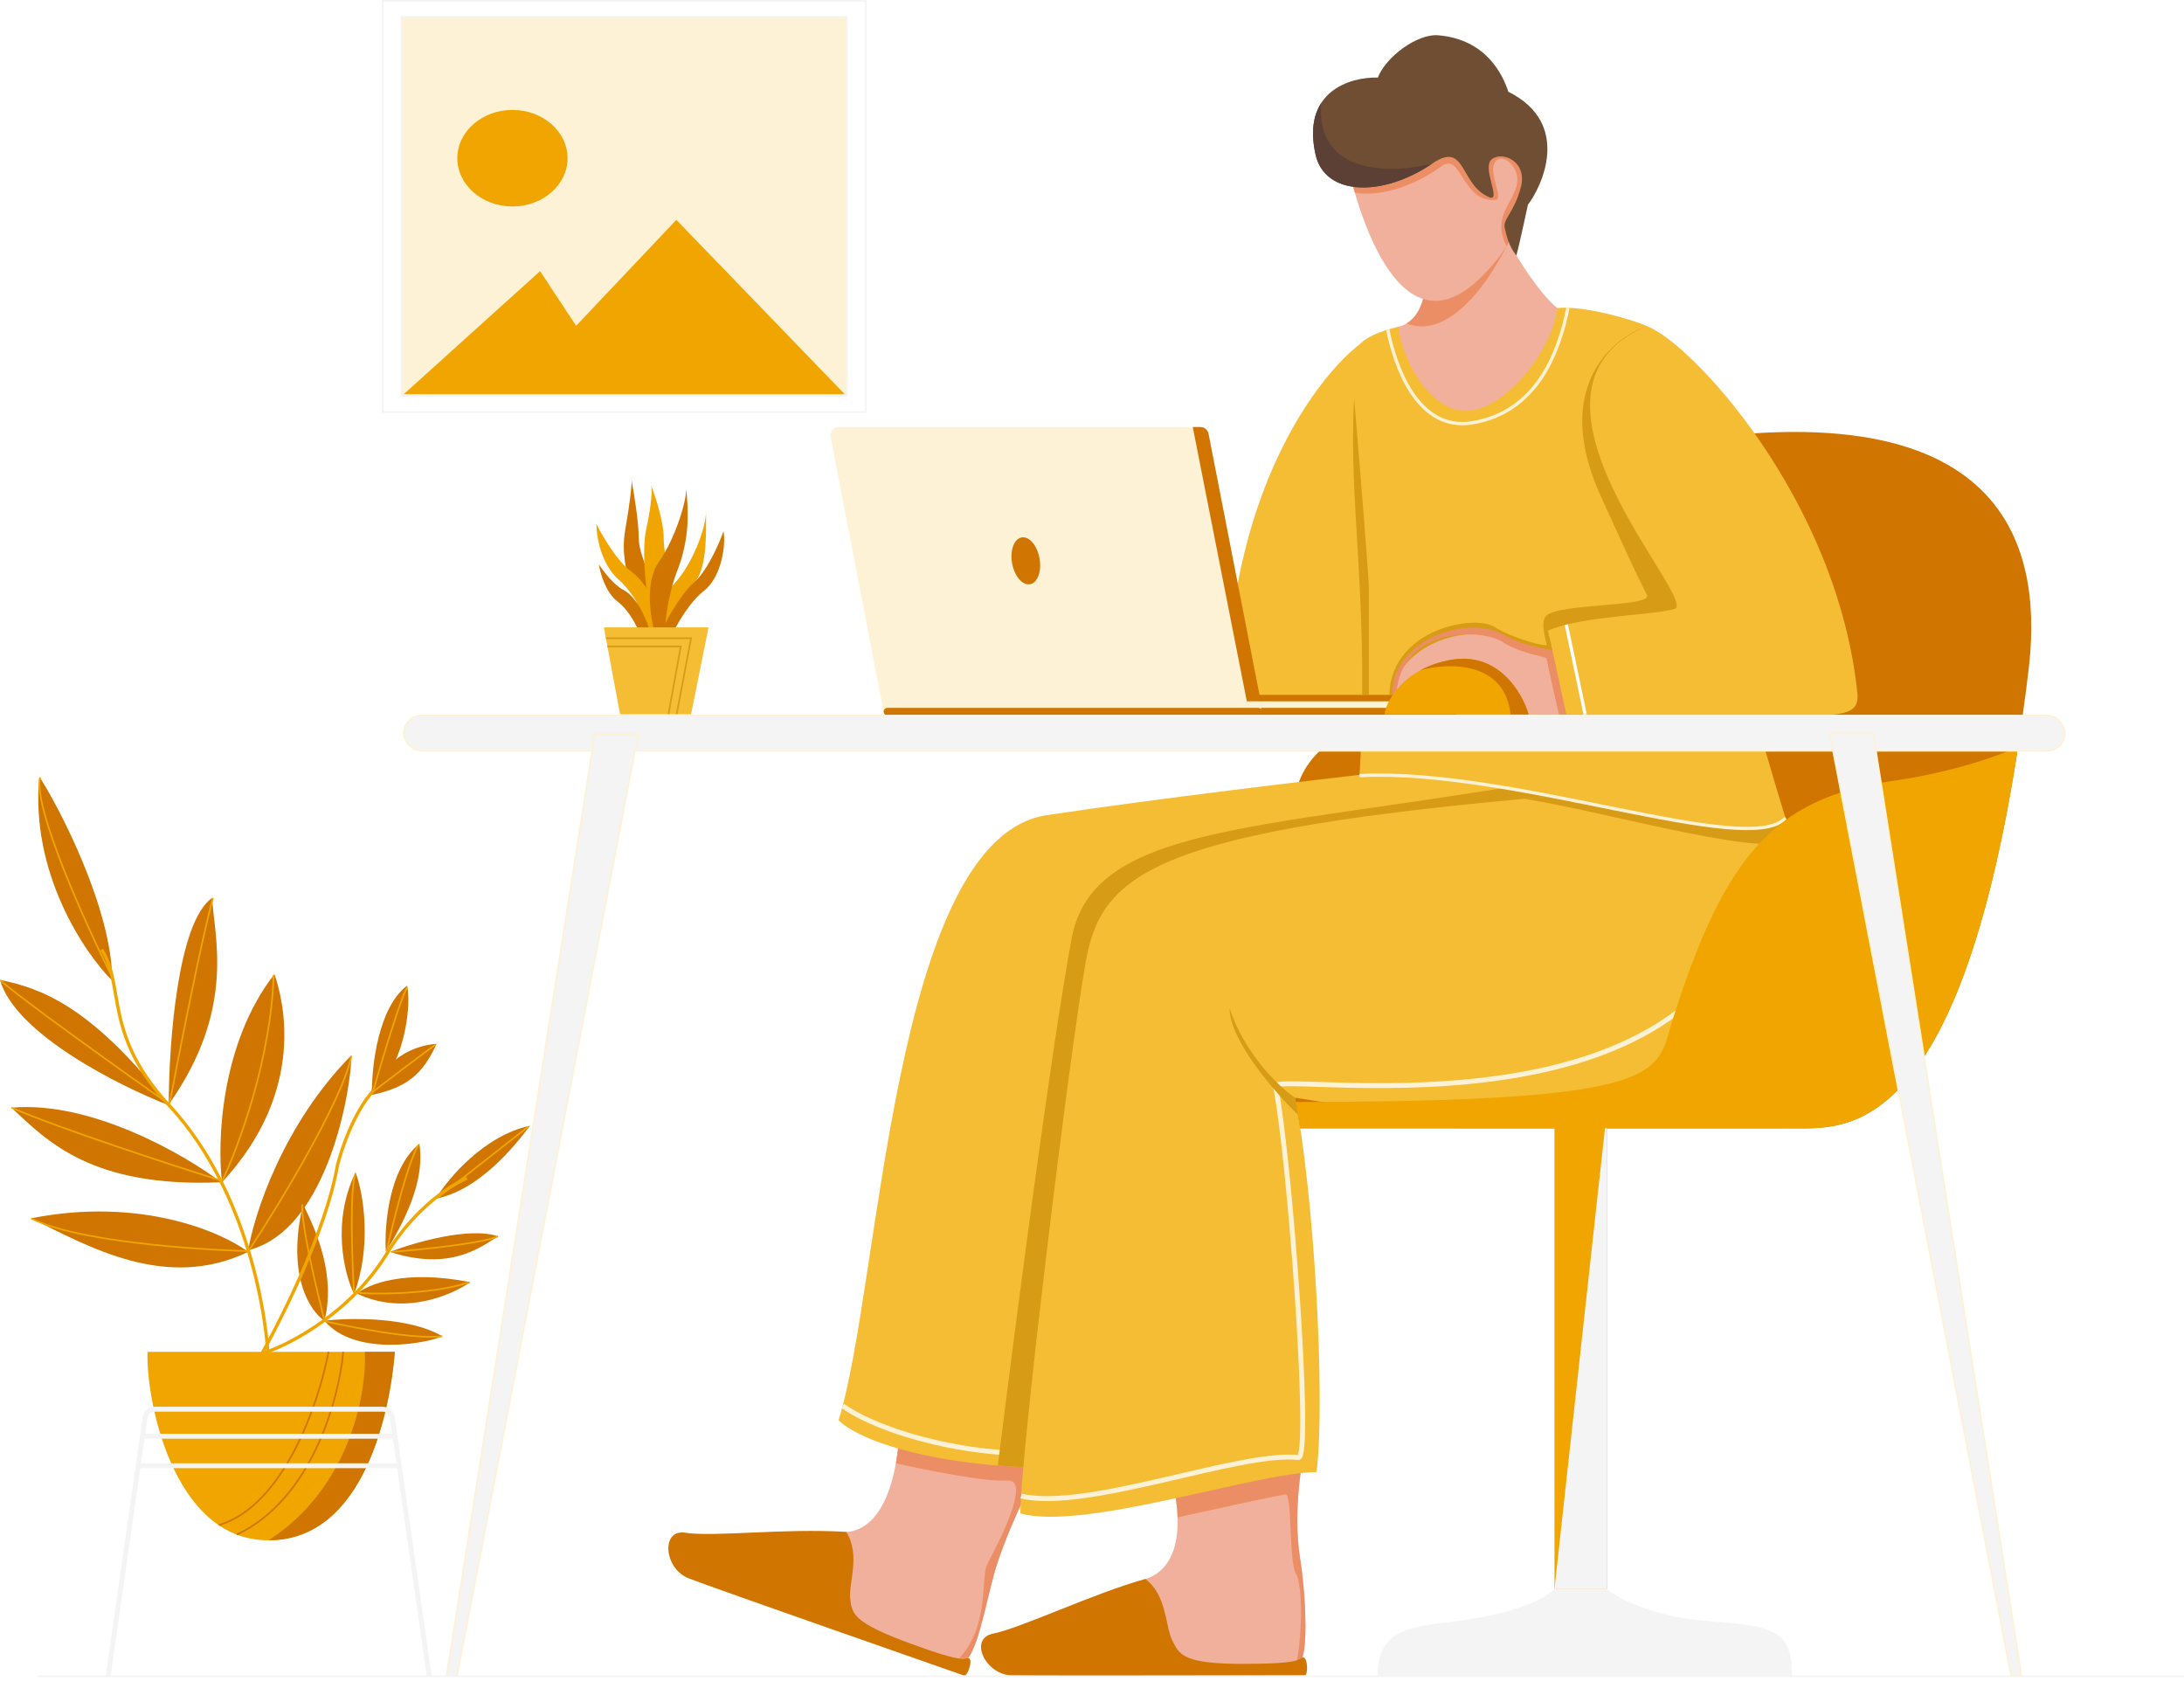 <svg width="1333" height="1026" viewBox="0 0 1333 1026" fill="none" xmlns="http://www.w3.org/2000/svg">
<path d="M789.777 688.594V664.191V495.11C789.777 425.385 909.082 425.385 968.735 434.101C974.526 382.388 990.974 277.569 1010.43 271.99C1236.3 231.899 1245.88 345.202 1238.04 409.696C1203.29 695.567 1128.58 688.594 1095.57 688.594H789.777Z" fill="#CF7500"/>
<rect width="32" height="292" transform="matrix(-1 0 0 1 980.777 677.609)" fill="#F0A500"/>
<path d="M980.777 969.609H948.777L980.777 677.609V969.609Z" fill="#F4F4F4"/>
<path d="M980.364 969.609H948.957C940.233 978.443 917.55 985.509 891.377 989.043C863.46 992.812 840.777 992.576 840.777 1022.61H1093.78C1093.78 992.576 1079.82 992.576 1039.69 989.043C1007.58 986.216 986.761 974.909 980.364 969.609Z" fill="#F4F4F4"/>
<path d="M513.002 935C546.003 937 548.503 879 548.503 879L634.489 895.632C634.489 895.632 618.192 925.055 608.48 954.722C603.186 970.894 598.129 1002.43 590.968 1011.74C575 1030.5 476.09 974.405 513.002 935Z" fill="#F1B09B"/>
<path d="M634.489 895.633C634.489 895.633 618.191 925.055 608.479 954.722C603.186 970.894 598.129 1002.43 590.967 1011.74C589.196 1011.87 587.371 1011.92 585.502 1011.9C604.002 992.302 598.502 962.501 602.502 954.722C606.502 946.944 631.002 902.214 614.502 903.501C601.302 904.53 563.873 896.93 546.808 893.001C548.245 884.964 548.502 879.001 548.502 879.001L634.489 895.633Z" fill="#EC8E65"/>
<path d="M417.639 935.306C435.447 938.224 478.001 932.5 516.496 934.875C525.4 948.919 517.863 966.013 518.919 975.51C519.976 985.007 520.8 990.189 555.439 1002.95C590.077 1015.71 587.87 1011.59 591.055 1011.93C594.241 1012.28 590.577 1023.35 588.389 1022.54C586.201 1021.74 435.028 969.035 420.213 963.163C405.398 957.291 403.305 933.75 417.639 935.306Z" fill="#CF7500"/>
<path d="M868.789 161.644C873.277 189.712 859.906 198.601 852.659 199.536C843.682 265.217 905.491 271.345 937.518 266.199C946.635 243.978 962.064 197.291 950.843 188.309C939.622 179.327 926.063 157.433 920.687 147.609C912.271 149.247 890.109 154.346 868.789 161.644Z" fill="#F1B09B"/>
<path d="M920.687 147.609C912.271 149.247 890.109 154.346 868.789 161.644C872.218 183.086 865.224 193.335 858.5 197.396C885.3 208.113 911.124 168.67 920.687 147.609Z" fill="#EC8E65"/>
<path d="M697.999 964C730 955 715.503 903.712 715.503 903.712L795.657 887.609C795.657 887.609 788.628 921.215 793.548 951.32C796.291 968.106 798.469 1000.33 794.954 1011.53C786.499 1032 666.168 1016.38 697.999 964Z" fill="#F1B09B"/>
<path d="M795.658 887.609C795.658 887.609 788.629 921.215 793.548 951.32C796.291 968.106 798.47 1000.33 794.954 1011.53C794.288 1013.14 792.927 1014.53 791.001 1015.7C794.501 1001.89 795.658 968.82 791.001 960.5C786.344 952.18 789.001 911.5 784.501 912C780.901 912.4 739.162 921.5 718.743 926C718.385 913.905 715.504 903.712 715.504 903.712L795.658 887.609Z" fill="#EC8E65"/>
<path d="M605.414 997.119C623.138 993.691 668.147 972.038 699.107 963.609C712.321 973.736 711.158 992.432 715.433 1001C719.708 1009.57 721.652 1015.43 758.576 1015.43C795.501 1015.43 792.003 1012.31 795.112 1011.53C798.222 1010.75 798.61 1022.44 796.278 1022.44C793.946 1022.44 633.399 1022.83 617.463 1022.44C601.527 1022.05 591.421 1000.62 605.414 997.119Z" fill="#CF7500"/>
<path d="M846.583 470.863L848.745 470.609L1068.78 487.66C943.441 512.912 698.917 567.626 693.305 584.461C686.29 605.504 658.229 827.49 663.14 894.83C600.705 899.039 532.121 885.711 511.777 866.772C537.44 786.526 544 511.753 638.882 497.48C707.96 487.089 798.089 476.539 846.583 470.863Z" fill="#F4BD34"/>
<path d="M514.363 858C543.5 878.5 614.399 893.2 649.999 884C654.999 884 656.499 705 677.499 576C677.499 567.2 905.166 510.869 1019 483.803" stroke="#FDF2D6" stroke-width="3"/>
<path d="M693.305 584.46C686.29 605.504 658.229 827.49 663.14 894.829C645.17 896.041 626.691 895.799 609 894.39C620.953 798.926 641.387 641.999 654 573C666.613 504 764 507 938 477.525L1068.78 487.659C943.441 512.912 698.917 567.625 693.305 584.46Z" fill="#D79B16"/>
<path d="M818.777 81.734C826.621 129.26 853.652 216.382 902.26 170.807C978.297 99.514 885.563 13.003 818.777 81.734Z" fill="#F1B09B"/>
<path d="M826.906 117.5C823.226 104.883 820.525 92.325 818.777 81.734C879.232 19.518 960.948 84.507 919.5 150.266C911 133.033 922 125.5 925.5 114C929 102.5 917 92.5 912.5 99C908 105.5 918.5 122 912.5 122C892.5 123.5 892 93.5 880.5 101C856.5 118.6 834.771 119.333 826.906 117.5Z" fill="#EC8E65"/>
<path d="M1041.91 680.432C1146.83 649.036 1116.42 544.944 1088.6 496.822C1075.04 493.085 1029.43 485.609 951.442 485.609C706.678 506.633 672.572 531.862 662.753 586.525C652.934 641.187 622.777 887.869 622.777 923.609C662 934.5 767 898.381 803.565 898.381C809.176 852.408 801.843 726.918 790.388 669.92C862.157 681.833 982.5 690 1041.91 680.432Z" fill="#F4BD34"/>
<path d="M623.211 913C663.5 922.5 757 885.5 792.499 889.5C800.945 890.452 786.999 704.5 778.499 663C776.246 652 1073.5 709 1078 503.5" stroke="#FDF2D6" stroke-width="3"/>
<path d="M750.5 615.5C760.1 643.9 781.092 663.613 790.388 669.92C791.048 673.206 791.695 676.719 792.326 680.432C778.384 666.955 750.5 635.1 750.5 615.5Z" fill="#D79B16"/>
<path d="M1088 497C1074.44 493.262 1029.43 485.609 951.442 485.609C944.283 486.224 937.304 486.843 930.5 487.466C987 496.822 1084.5 526 1097.02 511C1094.6 505.887 1090.49 501.308 1088 497Z" fill="#D79B16"/>
<path d="M609.968 395.345C624.906 403.582 641.952 404.787 649 403.676V437H556.298C543.288 403.676 588.825 383.688 609.968 395.345Z" fill="#F9DB97"/>
<path d="M753.217 369.412C766.693 279.865 807.305 227.49 830 210C843.804 278.327 840.208 403.508 836.898 433.684C836.278 439.342 825.078 435.051 635.777 435.051V372.91C671.574 366.614 752.201 376.161 753.217 369.412Z" fill="#F4BD34"/>
<path d="M829.777 210.271C835.368 204.099 847.909 200.669 853.5 199.5C855.83 220.775 874.5 254.352 898.755 250.458C920 247.047 947.11 214.672 950.5 188C965.597 186.316 995.422 194.607 1005.21 199.049C1005.21 199.049 1064.99 419.008 1089.78 499.289C1066.87 523.845 923.682 468.593 829.777 473.338C837.001 350 818 291 829.777 210.271Z" fill="#F4BD34"/>
<path d="M829.777 473.338C923.682 468.593 1066.87 523.845 1089.78 499.289" stroke="#FDF2D6" stroke-width="2"/>
<path d="M847 201.166C851.17 221.958 864.5 263.711 898.755 258C938 251.458 951.5 215.133 957 187.816" stroke="#FDF2D6" stroke-width="2"/>
<path d="M835.5 359C835.5 352.2 829.494 278.833 826.491 243C822.958 305.681 834.816 361.802 830.514 459C833.01 456 835.5 449.472 835.5 445V359Z" fill="#D79B16"/>
<path d="M976 300.5C948 236.5 983.805 206.199 1005.21 199.049C1005.21 199.049 1042.5 336.266 1070.39 433.5H849.5C849 431 848 425.3 848 422.5C850.5 383.5 900 375 912 382.5C924 390 944 395 944 393.5C944 392 939.5 379.5 944 375.5C953.5 368 1009 370.5 1005.21 363C1001.41 355.5 999.5 352.5 976 300.5Z" fill="#D79B16"/>
<g filter="url(#filter0_d_3_1762)">
<path d="M916.572 386.94C934.34 396.641 954.617 398.06 963 396.752V436H852.734C837.258 396.752 891.423 373.21 916.572 386.94Z" fill="#F1B09B"/>
</g>
<path d="M916.572 386.94C934.34 396.641 954.617 398.06 963 396.752V436H951.5C949 425.167 944 403.2 944 402C944 400.5 929.644 399.807 916.572 391.5C903.5 383.193 845.967 381.5 852.734 436C837.258 396.752 891.423 373.21 916.572 386.94Z" fill="#EC8E65"/>
<path d="M1133.78 424.31C1121.97 304.748 1031.69 208.422 1005 199C912.257 238.808 1037.52 366.7 1022.06 371.589C1009.7 375.499 965.387 375.791 944.777 384.87C946.651 392.087 950.941 413.093 956 436C1118.11 436 1133.78 442.467 1133.78 424.31Z" fill="#F4BD34"/>
<path d="M956 381.201L967.5 436.011" stroke="white" stroke-width="2"/>
<path d="M802.969 94.423C794.3 55.99 823.734 46.866 840.954 47.342C845.922 34.566 865.127 20.469 877.753 21.528C907.597 24.032 917.343 46.174 920.618 55.991C959.888 75.607 940.625 114.505 932.601 124.885C931.998 127.1 927.951 147.001 925.501 156C920.501 149.5 919.609 143.842 918.449 139.363C917 133.763 923.857 130.426 928.193 114.505C932.528 98.584 917.173 92.172 910.631 97.082C904.089 101.993 916.366 122.438 909.444 120.553C890.628 113.198 895.21 85.448 874.2 99.802C844.055 120.398 808.687 119.771 802.969 94.423Z" fill="#6F4E33"/>
<path d="M874.199 99.803C844.054 120.398 808.686 119.772 802.968 94.423C799.772 80.255 801.755 70.069 806.395 62.88C802.828 107.426 850.111 106.056 874.199 99.803Z" fill="#5C4036"/>
<path d="M793.5 688.5L791 672.5C1022.19 672.5 1010.53 654.749 1020.97 622.028C1052.25 523.928 1081.8 487.142 1154.81 476.631C1193.75 471.025 1222.35 460.281 1231.78 455.609C1194.91 694.808 1126.81 688.594 1095.71 688.594C1069.29 688.594 983.223 688.5 793.5 688.5Z" fill="#F0A500"/>
<path d="M740.777 424H888.777V436.609H740.777V424Z" fill="#FDF2D6"/>
<path d="M741 432H889V437H741V432Z" fill="#CF7500"/>
<path d="M741 424H889V428H741V424Z" fill="#CF7500"/>
<path d="M506.925 266.556C506.33 263.472 508.693 260.609 511.834 260.609H732.699C735.096 260.609 737.155 262.309 737.609 264.662L769.63 430.662C770.225 433.747 767.862 436.609 764.721 436.609H543.855C541.459 436.609 539.4 434.909 538.946 432.556L506.925 266.556Z" fill="#FDF2D6"/>
<path d="M541.63 436.609H767.986C769.434 436.609 770.523 435.29 770.249 433.868C770.039 432.784 769.09 432 767.986 432H541.63C540.182 432 539.093 433.319 539.367 434.741C539.576 435.826 540.526 436.609 541.63 436.609Z" fill="#CF7500"/>
<path d="M769.5 428L737.616 264.652C737.158 262.304 735.101 260.609 732.709 260.609H728L761 428H769.5Z" fill="#CF7500"/>
<ellipse cx="626.106" cy="342.26" rx="8.5" ry="14.5" transform="rotate(-10.169 626.106 342.26)" fill="#CF7500"/>
<path d="M933 436C929.255 422.896 914.651 397.866 886.191 402.584C857.732 407.301 846.248 426.827 845 436L933 436Z" fill="#F0A500"/>
<path d="M933.001 436C929.257 422.896 914.652 397.866 886.193 402.584C878.639 403.836 872.28 406.132 866.992 409C883.829 404.333 918.401 403.2 922.001 436L933.001 436Z" fill="#CF7500"/>
<rect x="246.5" y="436.645" width="1013.78" height="21.542" rx="10.771" fill="#F4F4F4" stroke="#FDF2D6"/>
<path d="M272.585 1022.73L363.032 448.049H389.567L278.973 1022.73H272.585Z" fill="#F4F4F4" stroke="#FDF2D6"/>
<path d="M1233.74 1022.18L1143.29 447.5H1116.75L1227.35 1022.18H1233.74Z" fill="#F4F4F4" stroke="#FDF2D6"/>
<rect x="245.03" y="10.316" width="271.935" height="231.364" fill="#FDF2D6" stroke="#F4F4F4"/>
<rect x="233.5" y="0.5" width="295" height="251" stroke="#F4F4F4"/>
<path d="M329.626 165.465L246.453 240.545H515.544L412.8 134.182L351.643 198.834L329.626 165.465Z" fill="#F0A500"/>
<ellipse cx="312.767" cy="96.546" rx="33.636" ry="29.454" fill="#F0A500"/>
<path d="M399.745 387.281C391.886 376.554 377.234 348.916 381.493 324.181C384.913 304.317 385.619 295.875 385.502 293.102C385.43 292.716 385.361 292.348 385.295 292C385.395 292.083 385.473 292.422 385.502 293.102C387.075 301.588 389.858 318.941 389.858 328.598C389.858 341.218 403.547 362.672 407.349 387.281H399.745Z" fill="#CF7500"/>
<path d="M376.928 367.089C384.229 372.642 389.096 382.864 390.617 387.281H397.461C396.701 380.34 388.335 363.934 380.73 360.148C374.646 357.119 368.056 348.369 365.521 344.373C366.281 349.631 369.627 361.536 376.928 367.089Z" fill="#CF7500"/>
<path d="M394.42 322.92C390.769 339.578 395.941 373.189 398.983 387.913H406.586C411.909 367.09 405.065 339.957 405.065 327.968C405.065 318.377 399.995 302.938 397.46 296.418C397.967 298.311 398.07 306.262 394.42 322.92Z" fill="#F0A500"/>
<path d="M377.689 353.838C388.64 363.429 395.434 380.129 397.462 387.28H404.306C405.827 377.815 395.941 356.362 385.294 348.79C376.776 342.732 367.549 326.915 364 319.764C364 327.125 366.738 344.246 377.689 353.838Z" fill="#F0A500"/>
<path d="M411.911 355.73C403.393 364.817 402.785 378.867 403.545 384.756H406.584C408.105 378.446 417.992 364.564 424.836 354.468C431.681 344.372 430.92 324.811 430.92 312.191C430.92 322.287 422.558 344.372 411.911 355.73Z" fill="#F0A500"/>
<path d="M399.745 386.649C396.957 377.184 393.509 355.226 402.027 343.111C412.595 328.079 419.413 304.345 418.771 297.823C418.766 297.775 418.76 297.727 418.755 297.679C418.761 297.726 418.766 297.774 418.771 297.823C420.281 311.678 421.01 328.665 413.432 348.159C407.348 363.807 405.827 380.339 405.827 386.649H399.745Z" fill="#CF7500"/>
<path d="M429.402 360.779C421.493 366.836 413.938 379.708 411.15 385.387H404.305C403.545 383.494 415.713 362.041 423.318 355.731C430.923 349.421 438.528 333.015 441.57 324.181C443.091 331.122 440.936 351.945 429.402 360.779Z" fill="#CF7500"/>
<path d="M432.444 382.863H368.562L378.448 435.867H421.797L432.444 382.863Z" fill="#F4BD34"/>
<path d="M369.8 389.5H421.797L413 435.867M370.733 394.5H415.5L408 435.867" stroke="#D79B16"/>
<path d="M23 1023H1333" stroke="#F4F4F4"/>
<path d="M68.5 598.5C51.334 581.333 18.4 532.4 24 474C35.5 491.5 68.5 554.5 68.5 598.5Z" fill="#CF7500"/>
<path d="M103 674C103 638 108.3 562.4 129.5 548C130.5 571 144.5 615.5 103 674Z" fill="#CF7500"/>
<path d="M135.501 721.5C132.501 696.667 134.701 636.5 167.501 594.5C172.5 609 188.002 665 135.501 721.5Z" fill="#CF7500"/>
<path d="M151.5 763C155.167 740.833 172.9 686 214.5 644C214.5 662.5 201 750.5 151.5 763Z" fill="#CF7500"/>
<path d="M135 721.501C112.5 704.501 55.4 671.601 7 676.001C28.5 696 55.5 725.001 135 721.501Z" fill="#CF7500"/>
<path d="M151.5 763.999C135 751.666 85.4 730.299 19 743.499C54.5 761 101.5 787.999 151.5 763.999Z" fill="#CF7500"/>
<path d="M103 674.5C72.5 662.667 9.2 630.8 0 598C24.5 603 55.5 613.5 103 674.5Z" fill="#CF7500"/>
<path d="M227.001 667C226.834 650.667 230.901 614.7 248.501 601.5C251.5 616.5 245.502 653 227.001 667Z" fill="#CF7500"/>
<path d="M225.5 668.5C228.667 658.833 241.3 639 266.5 637C258 655.5 248.5 664 225.5 668.5Z" fill="#CF7500"/>
<path d="M216 789.5V790C226.999 761 222 728.5 217 715.5C202.2 745.9 210.166 777.5 216 789.5Z" fill="#CF7500"/>
<path d="M218 789.501C224.333 783.834 247 774.501 287 782.501C277 789.501 247.5 803.502 218 789.501Z" fill="#CF7500"/>
<path d="M235.5 764C234.5 748.333 237.2 713.2 256 698C258 712.5 255.499 731.5 235.5 764Z" fill="#CF7500"/>
<path d="M238 764C252.667 758.333 286.4 748.5 304 754.5C293.5 761 275 776 238 764Z" fill="#CF7500"/>
<path d="M266 731.5C273.5 719.167 295.5 693 323.5 687C314.5 699 292.5 726.5 266 731.5Z" fill="#CF7500"/>
<path d="M198 806.001C213.5 804.167 249.6 803.501 270 815.501C260 820 216.5 828.001 198 806.001Z" fill="#CF7500"/>
<path d="M197.999 806C189.332 800.333 174.599 778.2 184.999 735C193.5 752 204.998 779 197.999 806Z" fill="#CF7500"/>
<path d="M154.5 835.5C168.667 811.5 198.8 753 206 711C212.8 685.4 223.5 670 228 665.5" stroke="#F0A500" stroke-width="2"/>
<path d="M164 836C163.667 804.333 151.4 728.1 105 676.5C62.5 632 76.5 601.5 62 579.5" stroke="#F0A500" stroke-width="2"/>
<path d="M161.5 825.5C177.833 820.167 216 800 238 762C254.8 736 276.333 722.5 285 719" stroke="#F0A500" stroke-width="2"/>
<path d="M199 806.5C199.5 806.5 249 818 270 815.5" stroke="#F0A500"/>
<path d="M219 789C221 789.5 261 791 286.5 782.5" stroke="#F0A500"/>
<path d="M239 764C256.5 762.667 294 758.9 304 754.5" stroke="#F0A500"/>
<path d="M267 731C274.667 725 296.5 707.9 322.5 687.5" stroke="#F0A500"/>
<path d="M236 763.5C239.833 746.167 249.1 708.9 255.5 698.5" stroke="#F0A500"/>
<path d="M215.998 788.5C214.831 768.167 213.398 725.2 216.998 716" stroke="#F0A500"/>
<path d="M198.001 805.5C193.167 787 183.701 747 184.501 735" stroke="#F0A500"/>
<path d="M152 763C170.333 735.167 208.5 672.5 214.5 644.5" stroke="#F0A500"/>
<path d="M135.5 721C145.333 700.5 165.4 646.6 167 595" stroke="#F0A500"/>
<path d="M103.5 673.5C109.5 641.833 123.2 572.4 130 548" stroke="#F0A500"/>
<path d="M68.998 597.5C52.332 564.167 20.098 492.9 24.498 474.5" stroke="#F0A500"/>
<path d="M102 673C73.167 652.667 12.5 609.3 0.5 598.5" stroke="#F0A500"/>
<path d="M135 720.5C104.667 711 36.6 688.8 7 676" stroke="#F0A500"/>
<path d="M151.5 763.5C118.5 762.667 45.8 757.5 19 743.5" stroke="#F0A500"/>
<path d="M228 665C233.167 647 244.5 609.3 248.5 602.5" stroke="#F0A500"/>
<path d="M226 667.5C237.5 658.667 261.6 640.3 266 637.5" stroke="#F0A500"/>
<path d="M241 825H90.064C88.847 851.915 104.796 940 163.674 940C222.552 940 238.136 860.479 241 825Z" fill="#F0A500"/>
<path d="M209.5 825C207 853.19 190.5 914.962 144.5 936.534M200.5 825C194.833 855.344 173.5 918.978 133.5 930.765" stroke="#CF7500"/>
<path d="M164 940C222.629 940 238.148 860.479 241 825H222.704C223.901 849.876 213.837 907.702 164 940Z" fill="#CF7500"/>
<path d="M262 1023L243.651 894.5M66 1023L84.349 894.5M86.919 876.5L88.539 865.152C88.962 862.196 91.493 860 94.479 860H233.521C236.507 860 239.039 862.196 239.461 865.152L241.081 876.5M86.919 876.5H241.081M86.919 876.5L84.349 894.5M241.081 876.5L243.651 894.5M84.349 894.5H243.651" stroke="#F4F4F4" stroke-width="3"/>
<defs>
<filter id="filter0_d_3_1762" x="846" y="383" width="121" height="61" filterUnits="userSpaceOnUse" color-interpolation-filters="sRGB">
<feFlood flood-opacity="0" result="BackgroundImageFix"/>
<feColorMatrix in="SourceAlpha" type="matrix" values="0 0 0 0 0 0 0 0 0 0 0 0 0 0 0 0 0 0 127 0" result="hardAlpha"/>
<feOffset dy="4"/>
<feGaussianBlur stdDeviation="2"/>
<feComposite in2="hardAlpha" operator="out"/>
<feColorMatrix type="matrix" values="0 0 0 0 0 0 0 0 0 0 0 0 0 0 0 0 0 0 0.25 0"/>
<feBlend mode="normal" in2="BackgroundImageFix" result="effect1_dropShadow_3_1762"/>
<feBlend mode="normal" in="SourceGraphic" in2="effect1_dropShadow_3_1762" result="shape"/>
</filter>
</defs>
</svg>
